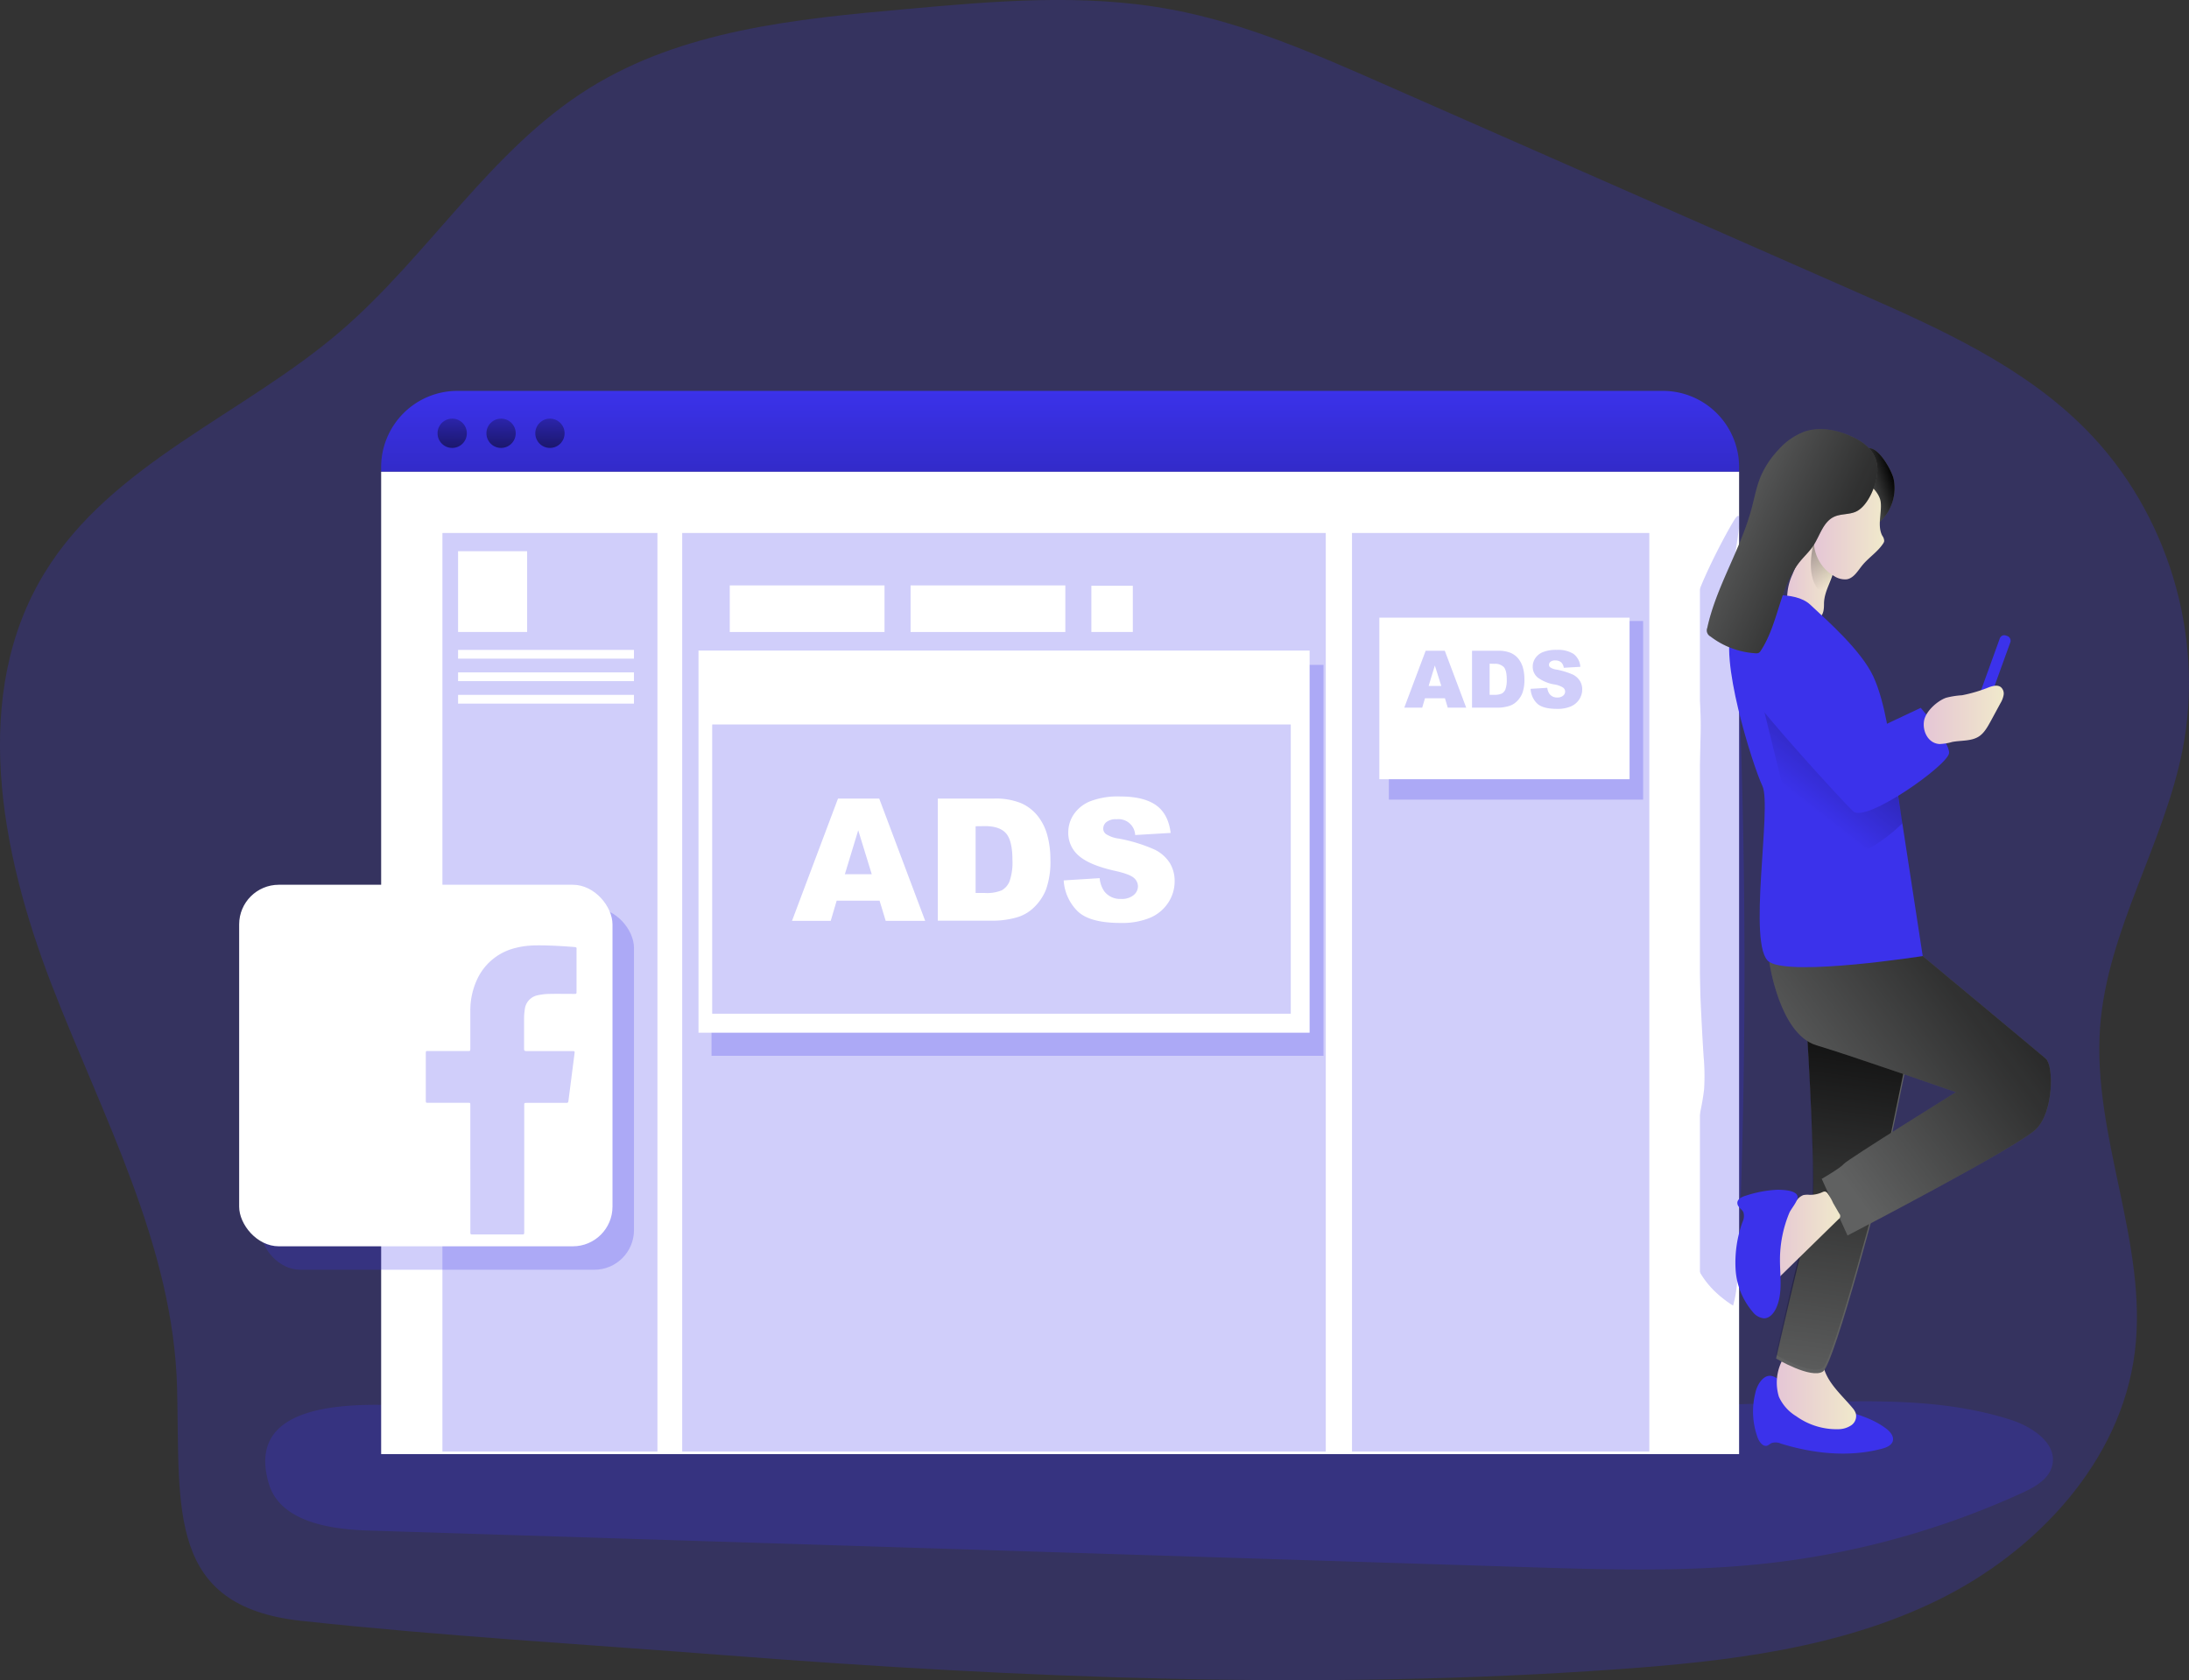 <svg id="Layer_1" data-name="Layer 1" xmlns="http://www.w3.org/2000/svg" xmlns:xlink="http://www.w3.org/1999/xlink" viewBox="0 0 678.54 520.9"><rect x="0" y="0" width="678.54" height="520.9" fill="#333333" stroke="none"/><defs><linearGradient id="linear-gradient" x1="331.63" y1="122.7" x2="331.63" y2="337.59" gradientUnits="userSpaceOnUse"><stop offset="0.12" stop-color="#010101" stop-opacity="0"/><stop offset="0.95" stop-color="#010101"/></linearGradient><linearGradient id="linear-gradient-2" x1="553.77" y1="459.59" x2="578.41" y2="459.59" gradientUnits="userSpaceOnUse"><stop offset="0" stop-color="#e5c6d6"/><stop offset="0.42" stop-color="#ead4d0"/><stop offset="1" stop-color="#f0e9cb"/></linearGradient><linearGradient id="linear-gradient-3" x1="561.97" y1="479.92" x2="582.98" y2="318.34" xlink:href="#linear-gradient"/><linearGradient id="linear-gradient-4" x1="546.35" y1="386.6" x2="668.75" y2="296.31" xlink:href="#linear-gradient"/><linearGradient id="linear-gradient-5" x1="578.24" y1="180.49" x2="590.96" y2="176.45" xlink:href="#linear-gradient"/><linearGradient id="linear-gradient-6" x1="557.01" y1="207.94" x2="571.61" y2="207.94" xlink:href="#linear-gradient-2"/><linearGradient id="linear-gradient-7" x1="548.35" y1="284.03" x2="620.46" y2="191.94" xlink:href="#linear-gradient"/><linearGradient id="linear-gradient-8" x1="569.84" y1="210.14" x2="553.38" y2="167.82" gradientUnits="userSpaceOnUse"><stop offset="0" stop-color="#010101" stop-opacity="0"/><stop offset="0.95" stop-color="#010101"/></linearGradient><linearGradient id="linear-gradient-9" x1="565.35" y1="192.6" x2="587.1" y2="192.6" xlink:href="#linear-gradient-2"/><linearGradient id="linear-gradient-10" x1="522.93" y1="180.19" x2="609.78" y2="219.77" xlink:href="#linear-gradient"/><linearGradient id="linear-gradient-11" x1="599.38" y1="249.78" x2="624.12" y2="249.78" xlink:href="#linear-gradient-2"/><linearGradient id="linear-gradient-12" x1="551.76" y1="411.14" x2="573.48" y2="411.14" xlink:href="#linear-gradient-2"/><linearGradient id="linear-gradient-13" x1="140.42" y1="115.82" x2="139.82" y2="160.35" xlink:href="#linear-gradient"/><linearGradient id="linear-gradient-14" x1="155.57" y1="115.82" x2="154.96" y2="160.35" xlink:href="#linear-gradient"/><linearGradient id="linear-gradient-15" x1="170.72" y1="115.82" x2="170.11" y2="160.35" xlink:href="#linear-gradient"/></defs><title>Facebook ad</title><path d="M504.51,545.66c34-2.42,68.65-6.46,99.24-21.45s56.74-43,61-76.74-13.28-67.06-10.74-101c2.25-29.93,19.84-56.59,25.59-86.05,6.89-35.26-4.7-73.6-30-99.14C630.09,141.54,604,129.9,578.52,118.7L431.76,54.13c-21.23-9.34-42.7-18.75-65.5-23C339.05,26,311.07,28.5,283.5,31c-33.83,3-69.06,6.54-97.87,24.52C155,74.6,135.82,107.5,108.38,131c-30.15,25.8-70.84,40.89-91.54,74.75-23,37.58-13.77,86.3,2.07,127.39s37.92,81.38,39,125.41c.92,37.62-3.23,67.61,38.58,72.12,43.42,4.69,87.67,7.25,131.3,10.65C319.8,548.44,412.33,552.22,504.51,545.66Z" transform="translate(-3.02 -28.15)" fill="#3b32eb" opacity="0.24" style="isolation:isolate"/><path d="M86.36,488.15c3.44,11.6,18.48,14.11,30.57,14.5L476.12,514c25.39.8,50.89,1.6,76.13-1.33A259,259,0,0,0,629.81,491c3.94-1.81,8.26-4.2,9.33-8.4,1.74-6.77-5.93-12-12.57-14.18-20.47-6.66-42.49-6.07-64-5.49C425.46,466.67,286,472.84,149,465.53,133.07,464.68,76.65,455.45,86.36,488.15Z" transform="translate(-3.02 -28.15)" fill="#3b32eb" opacity="0.24" style="isolation:isolate"/><path d="M542.1,173v1.38H121.17V173a23.66,23.66,0,0,1,23.67-23.67H518.43A23.66,23.66,0,0,1,542.1,173Z" transform="translate(-3.02 -28.15)" fill="#3b32eb"/><path d="M542.1,173v1.38H121.17V173a23.66,23.66,0,0,1,23.67-23.67H518.43A23.66,23.66,0,0,1,542.1,173Z" transform="translate(-3.02 -28.15)" fill="url(#linear-gradient)"/><rect x="118.15" y="146.26" width="420.93" height="304.55" fill="#fff"/><path d="M528,216.36c-1.13,4.28-2.16,8.94-1.64,13.52.41,3.53,1.69,6.6,2.52,9.93,1.73,7,1.37,14.83,1.08,22.36a917.18,917.18,0,0,0,1.14,93.52,66.46,66.46,0,0,1,.15,10.17,74.07,74.07,0,0,1-1.75,9.41,158.27,158.27,0,0,0-3.19,21.6c-.53,6.78-.61,14,1.23,20.11,2.42,8,7.61,12.67,12.69,15.95,1.24-4.3,1.47-9.17,1.67-13.91,2.93-70.8,2.43-142-1.5-212.64-.33-6,4.48-24.43-.28-16.23C536.76,195.84,529.83,209.24,528,216.36Z" transform="translate(-3.02 -28.15)" fill="#3b32eb" opacity="0.24" style="isolation:isolate"/><path d="M548.93,456.17a9.09,9.09,0,0,0-1.8,3.86,23.62,23.62,0,0,0,.74,13.87c.51,1.39,1.78,3,3.12,2.37a10.5,10.5,0,0,0,1-.66,3.93,3.93,0,0,1,3.06.1c10.15,3.13,21.15,4.3,31.42,1.56,1.35-.36,2.86-1,3.26-2.3.45-1.52-.81-3-2.07-3.93-6-4.55-14-5.45-21-8.11a43,43,0,0,1-9.85-5.27C554.18,455.83,551.82,452.88,548.93,456.17Z" transform="translate(-3.02 -28.15)" fill="#3b32eb"/><path d="M554.44,461.19a13.6,13.6,0,0,0,5.4,6.05,21.44,21.44,0,0,0,13.14,4,7.26,7.26,0,0,0,3.89-1.21,3.46,3.46,0,0,0,1.43-3.6,5.06,5.06,0,0,0-1-1.73c-3.32-4-7.61-7.58-9-12.61-.32-1.15-.54-2.46-1.5-3.17a4.34,4.34,0,0,0-2-.65c-2.92-.45-7.75-1.08-9.47,1.9A15,15,0,0,0,554.44,461.19Z" transform="translate(-3.02 -28.15)" fill="url(#linear-gradient-2)"/><path d="M563.27,349.59s3.23,51.3,1.21,55.75-10.91,44-10.91,44,10.91,6.46,14.54,4,18.59-60.19,18.59-60.19L594,358.08Z" transform="translate(-3.02 -28.15)" fill="#606161"/><path d="M563.17,348.43s3.23,51.3,1.21,55.74-10.91,44-10.91,44,10.91,6.47,14.54,4,18.58-60.18,18.58-60.18l7.28-35.15Z" transform="translate(-3.02 -28.15)" fill="url(#linear-gradient-3)"/><path d="M551.45,326.37s3.13,22.41,14.64,25.85,43.23,14.54,43.23,14.54-33.53,20.8-34.74,22.22-6.87,4.64-6.87,4.64l8,17.57s53-27.57,58.47-33,5.45-19.69,3-21.81S599,324.55,599,324.55Z" transform="translate(-3.02 -28.15)" fill="#606161"/><path d="M551.45,326.37s3.13,22.41,14.64,25.85,43.23,14.54,43.23,14.54-33.53,20.8-34.74,22.22-6.87,4.64-6.87,4.64l8,17.57s53-27.57,58.47-33,5.45-19.69,3-21.81S599,324.55,599,324.55Z" transform="translate(-3.02 -28.15)" fill="url(#linear-gradient-4)"/><rect x="619.31" y="224.65" width="3.48" height="24.99" rx="1.45" transform="matrix(0.94, 0.34, -0.34, 0.94, 114.63, -225.21)" fill="#3b32eb"/><path d="M590,176.63a14.24,14.24,0,0,1-3.24,12.26,6,6,0,0,1-2.69,1.9,4.91,4.91,0,0,1-5-1.8,10.32,10.32,0,0,1-2-5.13c-.75-5,0-11.92,3.5-15.85S589.41,173.87,590,176.63Z" transform="translate(-3.02 -28.15)" fill="#606161"/><path d="M590,176.63a14.24,14.24,0,0,1-3.24,12.26,6,6,0,0,1-2.69,1.9,4.91,4.91,0,0,1-5-1.8,10.32,10.32,0,0,1-2-5.13c-.75-5,0-11.92,3.5-15.85S589.41,173.87,590,176.63Z" transform="translate(-3.02 -28.15)" fill="url(#linear-gradient-5)"/><path d="M568.42,215.17c0,1.64-.06,3.66-1.51,4.43a3.87,3.87,0,0,1-1.59.33,9,9,0,0,1-5.38-1,7.08,7.08,0,0,1-2.93-6,17.63,17.63,0,0,1,1.63-6.69c1.48-3.64,3.35-7.3,6.52-9.62a3.37,3.37,0,0,1,1.68-.75c3.12-.21,5.1,6,4.72,8.38C571,208.1,568.54,211.15,568.42,215.17Z" transform="translate(-3.02 -28.15)" fill="url(#linear-gradient-6)"/><path d="M547.82,213.21s11.36-2.27,16.36,2.43,15.75,14.08,19.54,22.26,5.3,21.51,5.3,21.51l10,65.14s-40.6,6.36-47.57,1.82.91-48.17-2.12-54.54-13.94-40.9-9.09-49.38S547.82,213.21,547.82,213.21Z" transform="translate(-3.02 -28.15)" fill="#3b32eb"/><path d="M592.75,283.35s-14.54,14.94-25,9.69-12.52-22.62-12.52-22.62l-9.55-38.94L573,273.25l18.18.81Z" transform="translate(-3.02 -28.15)" fill="url(#linear-gradient-7)"/><path d="M557.21,226.69l25.14,28.48,16.06-7.57s8.79,10.3,8.79,13.93-25.76,21.82-29.69,18.18S549,248.81,546.6,244.57,541.45,221.85,557.21,226.69Z" transform="translate(-3.02 -28.15)" fill="#3b32eb"/><path d="M565.16,196.67s-2.57,9.5,1.44,14.19l2.12,1.06,2.84-7.62Z" transform="translate(-3.02 -28.15)" fill="url(#linear-gradient-8)"/><path d="M586.5,194.26a2.81,2.81,0,0,1,.58,1.65,1.9,1.9,0,0,1-.35.78c-1.73,2.63-4.53,4.35-6.5,6.8-1.38,1.7-2.6,3.91-4.76,4.26a6.12,6.12,0,0,1-3.91-1c-5.42-3.11-6.82-9.26-6-11.74s2-4.82,2.93-7.28c1.07-2.95,1.81-6.27,4.25-8.22a11.5,11.5,0,0,1,5.66-2,5.22,5.22,0,0,1,2.36.05c2.31.75,5,3.85,5.24,6.29C586.38,187.16,584.85,191.19,586.5,194.26Z" transform="translate(-3.02 -28.15)" fill="url(#linear-gradient-9)"/><path d="M578.53,186.66c-2.15,1.1-4.81.69-7,1.71-3.4,1.6-4.38,5.86-6.45,9-1.17,1.76-2.75,3.2-4.08,4.84-6.38,7.86-6.62,19.18-12.17,27.65a1.79,1.79,0,0,1-.68.71,1.86,1.86,0,0,1-.91.11,25.42,25.42,0,0,1-14-5.2,2.13,2.13,0,0,1-1-2.68c2.8-12.85,10.32-24.22,13.72-36.93.9-3.34,1.51-6.77,2.84-10a28.46,28.46,0,0,1,5.53-8.31,20.3,20.3,0,0,1,8.06-5.6c4.84-1.63,10.23-.51,14.86,1.64,5,2.3,8.32,5.9,7.64,11.61C584.44,179,582,184.89,578.53,186.66Z" transform="translate(-3.02 -28.15)" fill="#606161"/><path d="M578.53,186.66c-2.15,1.1-4.81.69-7,1.71-3.4,1.6-4.38,5.86-6.45,9-1.17,1.76-2.75,3.2-4.08,4.84-6.38,7.86-6.62,19.18-12.17,27.65a1.79,1.79,0,0,1-.68.71,1.86,1.86,0,0,1-.91.11,25.42,25.42,0,0,1-14-5.2,2.13,2.13,0,0,1-1-2.68c2.8-12.85,10.32-24.22,13.72-36.93.9-3.34,1.51-6.77,2.84-10a28.46,28.46,0,0,1,5.53-8.31,20.3,20.3,0,0,1,8.06-5.6c4.84-1.63,10.23-.51,14.86,1.64,5,2.3,8.32,5.9,7.64,11.61C584.44,179,582,184.89,578.53,186.66Z" transform="translate(-3.02 -28.15)" fill="url(#linear-gradient-10)"/><path d="M606.29,244.47a25.9,25.9,0,0,1,4.91-.77,45.6,45.6,0,0,0,8.48-2.53c1.17-.4,2.56-.74,3.54,0a2.62,2.62,0,0,1,.87,2.48,7.59,7.59,0,0,1-1,2.56l-3,5.54c-1,1.79-2,3.65-3.68,4.74-2.4,1.52-5.48,1.15-8.27,1.69a16.22,16.22,0,0,1-3.89.64c-3.62-.18-5.45-4.15-4.78-7.4C600.11,248.52,603.62,245.39,606.29,244.47Z" transform="translate(-3.02 -28.15)" fill="url(#linear-gradient-11)"/><path d="M563.9,398.58a6.41,6.41,0,0,0-1.91.09,4.58,4.58,0,0,0-1.87,1.41,38,38,0,0,0-5.72,7.2,23.56,23.56,0,0,0-2,16.41,1.56,1.56,0,0,0,.35.81c.57.54,1.49,0,2-.58l15.43-15.1,2.74-2.68a1.15,1.15,0,0,0,.21-1.76l-1.89-3.27a15.62,15.62,0,0,0-1.82-3.13c-.8-.8-1.24-.27-2.22.07A9.22,9.22,0,0,1,563.9,398.58Z" transform="translate(-3.02 -28.15)" fill="url(#linear-gradient-12)"/><path d="M554.15,397a36.4,36.4,0,0,0-9.93,1.83c-1.23.35-2.73,1.05-2.66,2.33S543,403,543.44,404a4.23,4.23,0,0,1-.28,3A37.11,37.11,0,0,0,541,421.45a22.37,22.37,0,0,0,5.32,13.42,5,5,0,0,0,3.51,2c1.7,0,3-1.54,3.72-3.08,2.14-4.58,1.21-9.92,1.22-15a37.75,37.75,0,0,1,2.93-14.68c.52-1.2,2.78-3.76,2.53-5.05C559.8,397.12,555.71,397.05,554.15,397Z" transform="translate(-3.02 -28.15)" fill="#3b32eb"/><rect x="135.12" y="170.49" width="391.82" height="272.26" fill="#fff"/><circle cx="140.17" cy="134.33" r="4.54" fill="url(#linear-gradient-13)"/><circle cx="155.32" cy="134.33" r="4.54" fill="url(#linear-gradient-14)"/><circle cx="170.47" cy="134.33" r="4.54" fill="url(#linear-gradient-15)"/><rect x="137.14" y="165.24" width="66.65" height="284.78" fill="#3b32eb" opacity="0.24" style="isolation:isolate"/><rect x="419.09" y="165.24" width="92.16" height="284.78" fill="#3b32eb" opacity="0.24" style="isolation:isolate"/><rect x="211.47" y="165.24" width="199.49" height="284.78" fill="#3b32eb" opacity="0.24" style="isolation:isolate"/><rect x="220.55" y="206.13" width="189.7" height="121.2" fill="#3b32eb" opacity="0.24" style="isolation:isolate"/><rect x="430.52" y="192.53" width="78.81" height="55.37" fill="#3b32eb" opacity="0.24" style="isolation:isolate"/><rect x="141.99" y="170.89" width="21.41" height="25.04" fill="#fff"/><rect x="338.3" y="181.6" width="12.85" height="14.33" fill="#fff"/><rect x="226.21" y="181.49" width="47.97" height="14.45" fill="#fff"/><rect x="216.52" y="201.69" width="189.43" height="118.48" fill="#fff"/><rect x="282.26" y="181.49" width="47.97" height="14.45" fill="#fff"/><rect x="141.99" y="201.49" width="54.52" height="2.71" fill="#fff"/><rect x="141.99" y="208.46" width="54.52" height="2.71" fill="#fff"/><rect x="141.99" y="215.43" width="54.52" height="2.71" fill="#fff"/><rect x="220.76" y="224.61" width="179.35" height="89.67" fill="#3b32eb" opacity="0.24" style="isolation:isolate"/><rect x="427.57" y="191.49" width="77.56" height="50.09" fill="#fff"/><g opacity="0.24" style="isolation:isolate"><path d="M450.92,244.64h-6.19l-.86,2.91h-5.56l6.63-17.64h5.94l6.63,17.64H451.8Zm-1.13-3.82-2-6.34-1.93,6.34Z" transform="translate(-3.02 -28.15)" fill="#3b32eb"/><path d="M459.32,229.91h8.1a9.55,9.55,0,0,1,3.86.65,6.2,6.2,0,0,1,2.44,1.86,7.9,7.9,0,0,1,1.4,2.83,13.14,13.14,0,0,1,.43,3.42,11.87,11.87,0,0,1-.64,4.39,7.27,7.27,0,0,1-1.79,2.61,5.79,5.79,0,0,1-2.46,1.4,12.59,12.59,0,0,1-3.24.48h-8.1Zm5.45,4v9.65h1.33a5.55,5.55,0,0,0,2.44-.39,2.59,2.59,0,0,0,1.13-1.32,8.36,8.36,0,0,0,.41-3.06c0-1.87-.31-3.15-.92-3.84a3.87,3.87,0,0,0-3-1Z" transform="translate(-3.02 -28.15)" fill="#3b32eb"/><path d="M477.47,241.71l5.18-.32a3.87,3.87,0,0,0,.69,1.92,2.86,2.86,0,0,0,2.4,1.08,2.64,2.64,0,0,0,1.8-.55,1.65,1.65,0,0,0,.63-1.27,1.59,1.59,0,0,0-.6-1.23,7,7,0,0,0-2.79-1,12,12,0,0,1-5.11-2.14,4.31,4.31,0,0,1-1.54-3.41,4.62,4.62,0,0,1,.79-2.57,5.14,5.14,0,0,1,2.37-1.9,11.06,11.06,0,0,1,4.33-.69,8.93,8.93,0,0,1,5.16,1.25,5.46,5.46,0,0,1,2.11,4l-5.14.3a2.72,2.72,0,0,0-.86-1.74,2.81,2.81,0,0,0-1.81-.54,2.18,2.18,0,0,0-1.43.41,1.22,1.22,0,0,0-.48,1,1,1,0,0,0,.4.75,4.38,4.38,0,0,0,1.82.66,23.23,23.23,0,0,1,5.13,1.55,5.42,5.42,0,0,1,2.25,2,5,5,0,0,1,.7,2.61,5.56,5.56,0,0,1-.94,3.13,5.85,5.85,0,0,1-2.62,2.17,10.52,10.52,0,0,1-4.25.74q-4.5,0-6.23-1.73A6.82,6.82,0,0,1,477.47,241.71Z" transform="translate(-3.02 -28.15)" fill="#3b32eb"/></g><path d="M275.67,307.39h-13.3l-1.85,6.26h-12l14.26-37.92h12.78l14.25,37.92H277.57Zm-2.43-8.21-4.19-13.62-4.14,13.62Z" transform="translate(-3.02 -28.15)" fill="#fff"/><path d="M293.72,275.73h17.41a20.87,20.87,0,0,1,8.32,1.39,13.55,13.55,0,0,1,5.24,4,16.58,16.58,0,0,1,3,6.08,28.25,28.25,0,0,1,.93,7.35,25.61,25.61,0,0,1-1.38,9.43,15.7,15.7,0,0,1-3.84,5.61,12.53,12.53,0,0,1-5.28,3,27.22,27.22,0,0,1-7,1H293.72Zm11.72,8.58V305h2.87a11.94,11.94,0,0,0,5.23-.83,5.55,5.55,0,0,0,2.43-2.84,17.73,17.73,0,0,0,.88-6.58q0-6-2-8.26c-1.32-1.48-3.49-2.22-6.53-2.22Z" transform="translate(-3.02 -28.15)" fill="#fff"/><path d="M332.74,301.1l11.15-.7a8.52,8.52,0,0,0,1.47,4.14,6.18,6.18,0,0,0,5.17,2.3,5.69,5.69,0,0,0,3.87-1.17,3.53,3.53,0,0,0,1.36-2.73,3.48,3.48,0,0,0-1.29-2.64c-.87-.77-2.87-1.51-6-2.2q-7.69-1.74-11-4.6a9.27,9.27,0,0,1-3.31-7.33,9.94,9.94,0,0,1,1.69-5.52,11.17,11.17,0,0,1,5.1-4.08,23.64,23.64,0,0,1,9.32-1.49q7.28,0,11.09,2.7t4.54,8.6l-11,.65a5.17,5.17,0,0,0-5.75-4.89A4.69,4.69,0,0,0,346,283a2.62,2.62,0,0,0-1,2.1,2.09,2.09,0,0,0,.85,1.63,9.4,9.4,0,0,0,3.93,1.4,49.11,49.11,0,0,1,11,3.35,11.58,11.58,0,0,1,4.84,4.2,10.68,10.68,0,0,1,1.51,5.62,12,12,0,0,1-2,6.73,12.59,12.59,0,0,1-5.63,4.66,22.69,22.69,0,0,1-9.14,1.6q-9.68,0-13.4-3.73A14.68,14.68,0,0,1,332.74,301.1Z" transform="translate(-3.02 -28.15)" fill="#fff"/><rect x="80.79" y="281.57" width="115.73" height="112.09" rx="12.3" fill="#3b32eb" opacity="0.24" style="isolation:isolate"/><rect x="74.13" y="274.3" width="115.73" height="112.09" rx="12.3" fill="#fff"/><path d="M148.81,390.43V370.81c0-.76,0-.76-.74-.76H135.79c-.74,0-.78,0-.78-.77V354.76c0-.75,0-.77.77-.77h12.28c.75,0,.75,0,.75-.76,0-3.88,0-7.75,0-11.62a22.84,22.84,0,0,1,2.4-10.43A17.62,17.62,0,0,1,163,322c3.62-.94,7.29-.8,10.95-.68,2.21.07,4.42.24,6.62.39,1.42.11,1.16.1,1.16,1.22q0,6.3,0,12.61c0,.71,0,.75-.74.75-2.54,0-5.08-.05-7.62,0a18.13,18.13,0,0,0-3.68.42,5,5,0,0,0-4,4.43,18.4,18.4,0,0,0-.22,2.68c0,3.16,0,6.32,0,9.48,0,.56.17.71.72.71,4.71,0,9.43,0,14.14,0,.88,0,.88,0,.76.91l-1.83,14.23c-.11.9-.11.92-1,.92h-11.9c-.84,0-.84,0-.84.83v38.87c0,.2,0,.4,0,.6,0,.39-.15.49-.52.49q-7.85,0-15.68,0c-.57,0-.5-.34-.5-.68V390.43Z" transform="translate(-3.02 -28.15)" fill="#3b32eb" opacity="0.24" style="isolation:isolate"/></svg>
